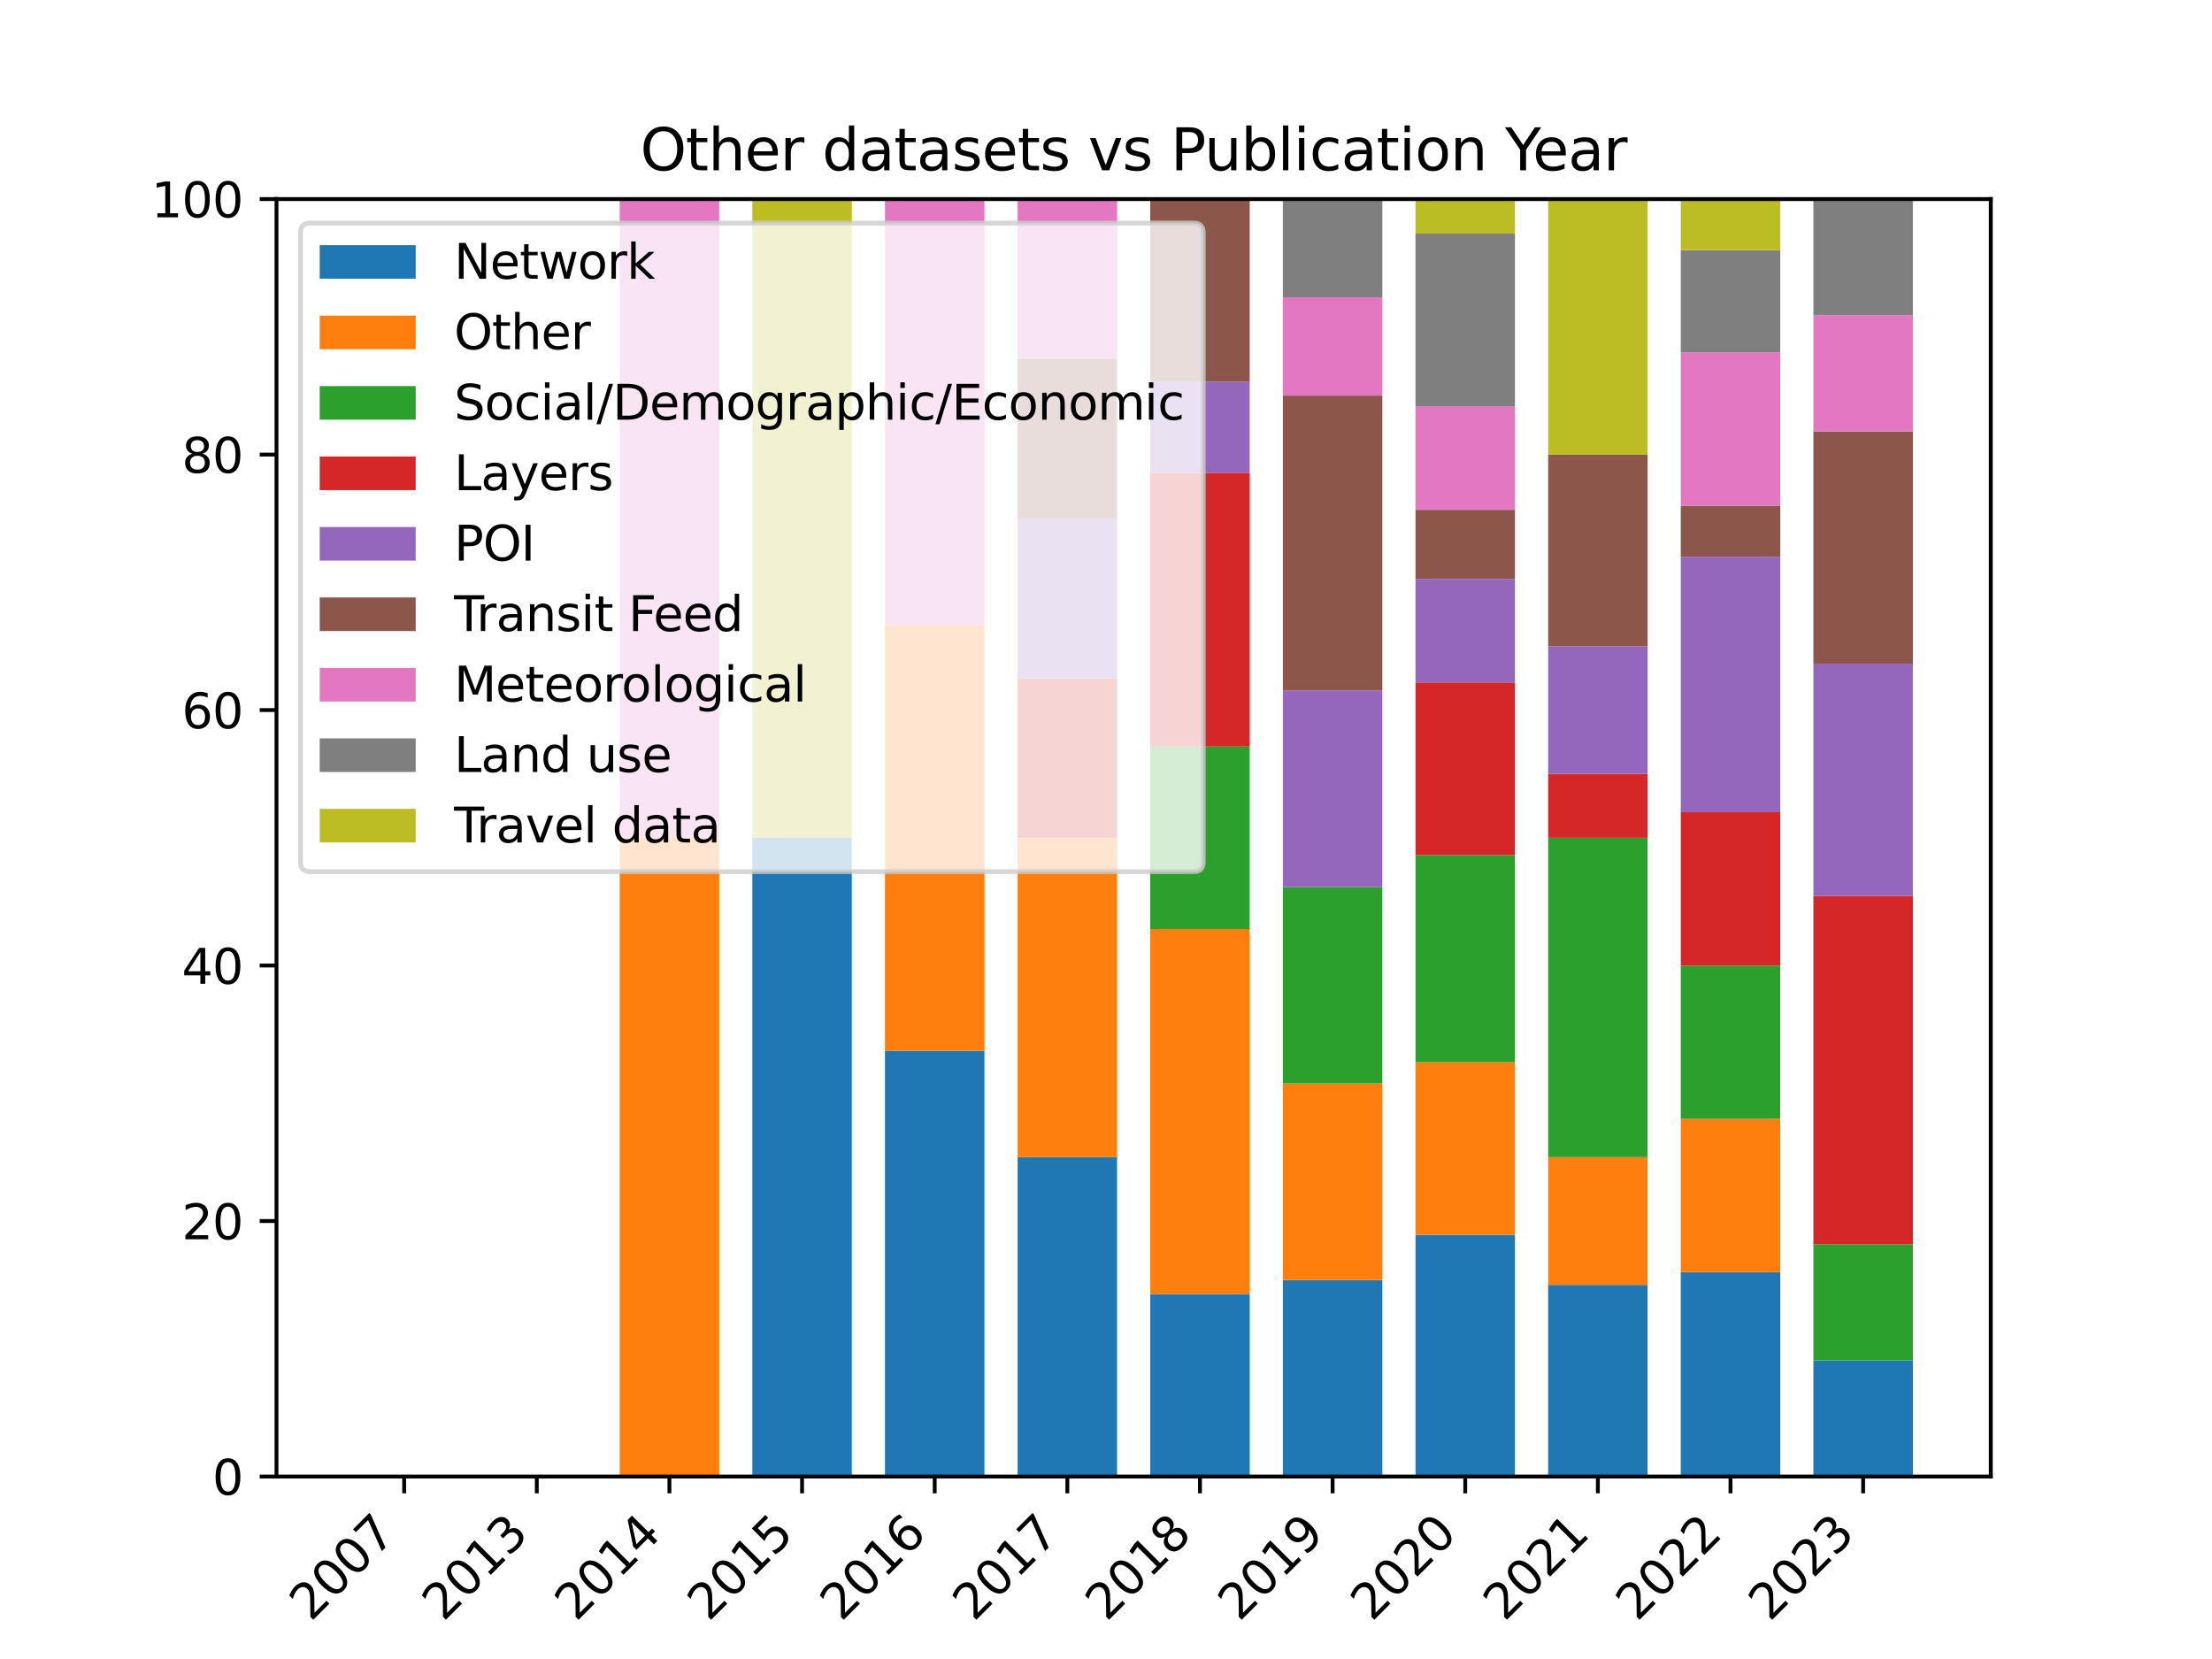 <?xml version="1.0" encoding="utf-8" standalone="no"?>
<!DOCTYPE svg PUBLIC "-//W3C//DTD SVG 1.1//EN"
  "http://www.w3.org/Graphics/SVG/1.1/DTD/svg11.dtd">
<svg xmlns:xlink="http://www.w3.org/1999/xlink" width="460.8pt" height="345.6pt" viewBox="0 0 460.8 345.6" xmlns="http://www.w3.org/2000/svg" version="1.1">
 <defs>
  <style type="text/css">*{stroke-linejoin: round; stroke-linecap: butt}</style>
 </defs>
 <g id="figure_1">
  <g id="patch_1">
   <path d="M 0 345.6 
L 460.8 345.6 
L 460.8 0 
L 0 0 
z
" style="fill: #ffffff"/>
  </g>
  <g id="axes_1">
   <g id="patch_2">
    <path d="M 57.6 307.584 
L 414.72 307.584 
L 414.72 41.472 
L 57.6 41.472 
z
" style="fill: #ffffff"/>
   </g>
   <g id="patch_3">
    <path d="M 73.833 307.584 
L 94.555 307.584 
L 94.555 307.584 
L 73.833 307.584 
z
" clip-path="url(#pdc60aee5e4)" style="fill: #1f77b4"/>
   </g>
   <g id="patch_4">
    <path d="M 101.463 307.584 
L 122.186 307.584 
L 122.186 307.584 
L 101.463 307.584 
z
" clip-path="url(#pdc60aee5e4)" style="fill: #1f77b4"/>
   </g>
   <g id="patch_5">
    <path d="M 129.093 307.584 
L 149.816 307.584 
L 149.816 307.584 
L 129.093 307.584 
z
" clip-path="url(#pdc60aee5e4)" style="fill: #1f77b4"/>
   </g>
   <g id="patch_6">
    <path d="M 156.723 307.584 
L 177.446 307.584 
L 177.446 174.528 
L 156.723 174.528 
z
" clip-path="url(#pdc60aee5e4)" style="fill: #1f77b4"/>
   </g>
   <g id="patch_7">
    <path d="M 184.353 307.584 
L 205.076 307.584 
L 205.076 218.88 
L 184.353 218.88 
z
" clip-path="url(#pdc60aee5e4)" style="fill: #1f77b4"/>
   </g>
   <g id="patch_8">
    <path d="M 211.984 307.584 
L 232.706 307.584 
L 232.706 241.056 
L 211.984 241.056 
z
" clip-path="url(#pdc60aee5e4)" style="fill: #1f77b4"/>
   </g>
   <g id="patch_9">
    <path d="M 239.614 307.584 
L 260.336 307.584 
L 260.336 269.568 
L 239.614 269.568 
z
" clip-path="url(#pdc60aee5e4)" style="fill: #1f77b4"/>
   </g>
   <g id="patch_10">
    <path d="M 267.244 307.584 
L 287.967 307.584 
L 287.967 266.644 
L 267.244 266.644 
z
" clip-path="url(#pdc60aee5e4)" style="fill: #1f77b4"/>
   </g>
   <g id="patch_11">
    <path d="M 294.874 307.584 
L 315.597 307.584 
L 315.597 257.238 
L 294.874 257.238 
z
" clip-path="url(#pdc60aee5e4)" style="fill: #1f77b4"/>
   </g>
   <g id="patch_12">
    <path d="M 322.504 307.584 
L 343.227 307.584 
L 343.227 267.667 
L 322.504 267.667 
z
" clip-path="url(#pdc60aee5e4)" style="fill: #1f77b4"/>
   </g>
   <g id="patch_13">
    <path d="M 350.134 307.584 
L 370.857 307.584 
L 370.857 265.006 
L 350.134 265.006 
z
" clip-path="url(#pdc60aee5e4)" style="fill: #1f77b4"/>
   </g>
   <g id="patch_14">
    <path d="M 377.765 307.584 
L 398.487 307.584 
L 398.487 283.392 
L 377.765 283.392 
z
" clip-path="url(#pdc60aee5e4)" style="fill: #1f77b4"/>
   </g>
   <g id="patch_15">
    <path d="M 73.833 307.584 
L 94.555 307.584 
L 94.555 307.584 
L 73.833 307.584 
z
" clip-path="url(#pdc60aee5e4)" style="fill: #ff7f0e"/>
   </g>
   <g id="patch_16">
    <path d="M 101.463 307.584 
L 122.186 307.584 
L 122.186 307.584 
L 101.463 307.584 
z
" clip-path="url(#pdc60aee5e4)" style="fill: #ff7f0e"/>
   </g>
   <g id="patch_17">
    <path d="M 129.093 307.584 
L 149.816 307.584 
L 149.816 174.528 
L 129.093 174.528 
z
" clip-path="url(#pdc60aee5e4)" style="fill: #ff7f0e"/>
   </g>
   <g id="patch_18">
    <path d="M 156.723 174.528 
L 177.446 174.528 
L 177.446 174.528 
L 156.723 174.528 
z
" clip-path="url(#pdc60aee5e4)" style="fill: #ff7f0e"/>
   </g>
   <g id="patch_19">
    <path d="M 184.353 218.88 
L 205.076 218.88 
L 205.076 130.176 
L 184.353 130.176 
z
" clip-path="url(#pdc60aee5e4)" style="fill: #ff7f0e"/>
   </g>
   <g id="patch_20">
    <path d="M 211.984 241.056 
L 232.706 241.056 
L 232.706 174.528 
L 211.984 174.528 
z
" clip-path="url(#pdc60aee5e4)" style="fill: #ff7f0e"/>
   </g>
   <g id="patch_21">
    <path d="M 239.614 269.568 
L 260.336 269.568 
L 260.336 193.536 
L 239.614 193.536 
z
" clip-path="url(#pdc60aee5e4)" style="fill: #ff7f0e"/>
   </g>
   <g id="patch_22">
    <path d="M 267.244 266.644 
L 287.967 266.644 
L 287.967 225.703 
L 267.244 225.703 
z
" clip-path="url(#pdc60aee5e4)" style="fill: #ff7f0e"/>
   </g>
   <g id="patch_23">
    <path d="M 294.874 257.238 
L 315.597 257.238 
L 315.597 221.277 
L 294.874 221.277 
z
" clip-path="url(#pdc60aee5e4)" style="fill: #ff7f0e"/>
   </g>
   <g id="patch_24">
    <path d="M 322.504 267.667 
L 343.227 267.667 
L 343.227 241.056 
L 322.504 241.056 
z
" clip-path="url(#pdc60aee5e4)" style="fill: #ff7f0e"/>
   </g>
   <g id="patch_25">
    <path d="M 350.134 265.006 
L 370.857 265.006 
L 370.857 233.073 
L 350.134 233.073 
z
" clip-path="url(#pdc60aee5e4)" style="fill: #ff7f0e"/>
   </g>
   <g id="patch_26">
    <path d="M 377.765 283.392 
L 398.487 283.392 
L 398.487 283.392 
L 377.765 283.392 
z
" clip-path="url(#pdc60aee5e4)" style="fill: #ff7f0e"/>
   </g>
   <g id="patch_27">
    <path d="M 73.833 307.584 
L 94.555 307.584 
L 94.555 307.584 
L 73.833 307.584 
z
" clip-path="url(#pdc60aee5e4)" style="fill: #2ca02c"/>
   </g>
   <g id="patch_28">
    <path d="M 101.463 307.584 
L 122.186 307.584 
L 122.186 307.584 
L 101.463 307.584 
z
" clip-path="url(#pdc60aee5e4)" style="fill: #2ca02c"/>
   </g>
   <g id="patch_29">
    <path d="M 129.093 174.528 
L 149.816 174.528 
L 149.816 174.528 
L 129.093 174.528 
z
" clip-path="url(#pdc60aee5e4)" style="fill: #2ca02c"/>
   </g>
   <g id="patch_30">
    <path d="M 156.723 174.528 
L 177.446 174.528 
L 177.446 174.528 
L 156.723 174.528 
z
" clip-path="url(#pdc60aee5e4)" style="fill: #2ca02c"/>
   </g>
   <g id="patch_31">
    <path d="M 184.353 130.176 
L 205.076 130.176 
L 205.076 130.176 
L 184.353 130.176 
z
" clip-path="url(#pdc60aee5e4)" style="fill: #2ca02c"/>
   </g>
   <g id="patch_32">
    <path d="M 211.984 174.528 
L 232.706 174.528 
L 232.706 174.528 
L 211.984 174.528 
z
" clip-path="url(#pdc60aee5e4)" style="fill: #2ca02c"/>
   </g>
   <g id="patch_33">
    <path d="M 239.614 193.536 
L 260.336 193.536 
L 260.336 155.52 
L 239.614 155.52 
z
" clip-path="url(#pdc60aee5e4)" style="fill: #2ca02c"/>
   </g>
   <g id="patch_34">
    <path d="M 267.244 225.703 
L 287.967 225.703 
L 287.967 184.763 
L 267.244 184.763 
z
" clip-path="url(#pdc60aee5e4)" style="fill: #2ca02c"/>
   </g>
   <g id="patch_35">
    <path d="M 294.874 221.277 
L 315.597 221.277 
L 315.597 178.124 
L 294.874 178.124 
z
" clip-path="url(#pdc60aee5e4)" style="fill: #2ca02c"/>
   </g>
   <g id="patch_36">
    <path d="M 322.504 241.056 
L 343.227 241.056 
L 343.227 174.528 
L 322.504 174.528 
z
" clip-path="url(#pdc60aee5e4)" style="fill: #2ca02c"/>
   </g>
   <g id="patch_37">
    <path d="M 350.134 233.073 
L 370.857 233.073 
L 370.857 201.139 
L 350.134 201.139 
z
" clip-path="url(#pdc60aee5e4)" style="fill: #2ca02c"/>
   </g>
   <g id="patch_38">
    <path d="M 377.765 283.392 
L 398.487 283.392 
L 398.487 259.2 
L 377.765 259.2 
z
" clip-path="url(#pdc60aee5e4)" style="fill: #2ca02c"/>
   </g>
   <g id="patch_39">
    <path d="M 73.833 307.584 
L 94.555 307.584 
L 94.555 307.584 
L 73.833 307.584 
z
" clip-path="url(#pdc60aee5e4)" style="fill: #d62728"/>
   </g>
   <g id="patch_40">
    <path d="M 101.463 307.584 
L 122.186 307.584 
L 122.186 307.584 
L 101.463 307.584 
z
" clip-path="url(#pdc60aee5e4)" style="fill: #d62728"/>
   </g>
   <g id="patch_41">
    <path d="M 129.093 174.528 
L 149.816 174.528 
L 149.816 174.528 
L 129.093 174.528 
z
" clip-path="url(#pdc60aee5e4)" style="fill: #d62728"/>
   </g>
   <g id="patch_42">
    <path d="M 156.723 174.528 
L 177.446 174.528 
L 177.446 174.528 
L 156.723 174.528 
z
" clip-path="url(#pdc60aee5e4)" style="fill: #d62728"/>
   </g>
   <g id="patch_43">
    <path d="M 184.353 130.176 
L 205.076 130.176 
L 205.076 130.176 
L 184.353 130.176 
z
" clip-path="url(#pdc60aee5e4)" style="fill: #d62728"/>
   </g>
   <g id="patch_44">
    <path d="M 211.984 174.528 
L 232.706 174.528 
L 232.706 141.264 
L 211.984 141.264 
z
" clip-path="url(#pdc60aee5e4)" style="fill: #d62728"/>
   </g>
   <g id="patch_45">
    <path d="M 239.614 155.52 
L 260.336 155.52 
L 260.336 98.496 
L 239.614 98.496 
z
" clip-path="url(#pdc60aee5e4)" style="fill: #d62728"/>
   </g>
   <g id="patch_46">
    <path d="M 267.244 184.763 
L 287.967 184.763 
L 287.967 184.763 
L 267.244 184.763 
z
" clip-path="url(#pdc60aee5e4)" style="fill: #d62728"/>
   </g>
   <g id="patch_47">
    <path d="M 294.874 178.124 
L 315.597 178.124 
L 315.597 142.163 
L 294.874 142.163 
z
" clip-path="url(#pdc60aee5e4)" style="fill: #d62728"/>
   </g>
   <g id="patch_48">
    <path d="M 322.504 174.528 
L 343.227 174.528 
L 343.227 161.222 
L 322.504 161.222 
z
" clip-path="url(#pdc60aee5e4)" style="fill: #d62728"/>
   </g>
   <g id="patch_49">
    <path d="M 350.134 201.139 
L 370.857 201.139 
L 370.857 169.206 
L 350.134 169.206 
z
" clip-path="url(#pdc60aee5e4)" style="fill: #d62728"/>
   </g>
   <g id="patch_50">
    <path d="M 377.765 259.2 
L 398.487 259.2 
L 398.487 186.624 
L 377.765 186.624 
z
" clip-path="url(#pdc60aee5e4)" style="fill: #d62728"/>
   </g>
   <g id="patch_51">
    <path d="M 73.833 307.584 
L 94.555 307.584 
L 94.555 307.584 
L 73.833 307.584 
z
" clip-path="url(#pdc60aee5e4)" style="fill: #9467bd"/>
   </g>
   <g id="patch_52">
    <path d="M 101.463 307.584 
L 122.186 307.584 
L 122.186 307.584 
L 101.463 307.584 
z
" clip-path="url(#pdc60aee5e4)" style="fill: #9467bd"/>
   </g>
   <g id="patch_53">
    <path d="M 129.093 174.528 
L 149.816 174.528 
L 149.816 174.528 
L 129.093 174.528 
z
" clip-path="url(#pdc60aee5e4)" style="fill: #9467bd"/>
   </g>
   <g id="patch_54">
    <path d="M 156.723 174.528 
L 177.446 174.528 
L 177.446 174.528 
L 156.723 174.528 
z
" clip-path="url(#pdc60aee5e4)" style="fill: #9467bd"/>
   </g>
   <g id="patch_55">
    <path d="M 184.353 130.176 
L 205.076 130.176 
L 205.076 130.176 
L 184.353 130.176 
z
" clip-path="url(#pdc60aee5e4)" style="fill: #9467bd"/>
   </g>
   <g id="patch_56">
    <path d="M 211.984 141.264 
L 232.706 141.264 
L 232.706 108 
L 211.984 108 
z
" clip-path="url(#pdc60aee5e4)" style="fill: #9467bd"/>
   </g>
   <g id="patch_57">
    <path d="M 239.614 98.496 
L 260.336 98.496 
L 260.336 79.488 
L 239.614 79.488 
z
" clip-path="url(#pdc60aee5e4)" style="fill: #9467bd"/>
   </g>
   <g id="patch_58">
    <path d="M 267.244 184.763 
L 287.967 184.763 
L 287.967 143.823 
L 267.244 143.823 
z
" clip-path="url(#pdc60aee5e4)" style="fill: #9467bd"/>
   </g>
   <g id="patch_59">
    <path d="M 294.874 142.163 
L 315.597 142.163 
L 315.597 120.586 
L 294.874 120.586 
z
" clip-path="url(#pdc60aee5e4)" style="fill: #9467bd"/>
   </g>
   <g id="patch_60">
    <path d="M 322.504 161.222 
L 343.227 161.222 
L 343.227 134.611 
L 322.504 134.611 
z
" clip-path="url(#pdc60aee5e4)" style="fill: #9467bd"/>
   </g>
   <g id="patch_61">
    <path d="M 350.134 169.206 
L 370.857 169.206 
L 370.857 115.983 
L 350.134 115.983 
z
" clip-path="url(#pdc60aee5e4)" style="fill: #9467bd"/>
   </g>
   <g id="patch_62">
    <path d="M 377.765 186.624 
L 398.487 186.624 
L 398.487 138.24 
L 377.765 138.24 
z
" clip-path="url(#pdc60aee5e4)" style="fill: #9467bd"/>
   </g>
   <g id="patch_63">
    <path d="M 73.833 307.584 
L 94.555 307.584 
L 94.555 307.584 
L 73.833 307.584 
z
" clip-path="url(#pdc60aee5e4)" style="fill: #8c564b"/>
   </g>
   <g id="patch_64">
    <path d="M 101.463 307.584 
L 122.186 307.584 
L 122.186 307.584 
L 101.463 307.584 
z
" clip-path="url(#pdc60aee5e4)" style="fill: #8c564b"/>
   </g>
   <g id="patch_65">
    <path d="M 129.093 174.528 
L 149.816 174.528 
L 149.816 174.528 
L 129.093 174.528 
z
" clip-path="url(#pdc60aee5e4)" style="fill: #8c564b"/>
   </g>
   <g id="patch_66">
    <path d="M 156.723 174.528 
L 177.446 174.528 
L 177.446 174.528 
L 156.723 174.528 
z
" clip-path="url(#pdc60aee5e4)" style="fill: #8c564b"/>
   </g>
   <g id="patch_67">
    <path d="M 184.353 130.176 
L 205.076 130.176 
L 205.076 130.176 
L 184.353 130.176 
z
" clip-path="url(#pdc60aee5e4)" style="fill: #8c564b"/>
   </g>
   <g id="patch_68">
    <path d="M 211.984 108 
L 232.706 108 
L 232.706 74.736 
L 211.984 74.736 
z
" clip-path="url(#pdc60aee5e4)" style="fill: #8c564b"/>
   </g>
   <g id="patch_69">
    <path d="M 239.614 79.488 
L 260.336 79.488 
L 260.336 41.472 
L 239.614 41.472 
z
" clip-path="url(#pdc60aee5e4)" style="fill: #8c564b"/>
   </g>
   <g id="patch_70">
    <path d="M 267.244 143.823 
L 287.967 143.823 
L 287.967 82.412 
L 267.244 82.412 
z
" clip-path="url(#pdc60aee5e4)" style="fill: #8c564b"/>
   </g>
   <g id="patch_71">
    <path d="M 294.874 120.586 
L 315.597 120.586 
L 315.597 106.202 
L 294.874 106.202 
z
" clip-path="url(#pdc60aee5e4)" style="fill: #8c564b"/>
   </g>
   <g id="patch_72">
    <path d="M 322.504 134.611 
L 343.227 134.611 
L 343.227 94.694 
L 322.504 94.694 
z
" clip-path="url(#pdc60aee5e4)" style="fill: #8c564b"/>
   </g>
   <g id="patch_73">
    <path d="M 350.134 115.983 
L 370.857 115.983 
L 370.857 105.339 
L 350.134 105.339 
z
" clip-path="url(#pdc60aee5e4)" style="fill: #8c564b"/>
   </g>
   <g id="patch_74">
    <path d="M 377.765 138.24 
L 398.487 138.24 
L 398.487 89.856 
L 377.765 89.856 
z
" clip-path="url(#pdc60aee5e4)" style="fill: #8c564b"/>
   </g>
   <g id="patch_75">
    <path d="M 73.833 307.584 
L 94.555 307.584 
L 94.555 307.584 
L 73.833 307.584 
z
" clip-path="url(#pdc60aee5e4)" style="fill: #e377c2"/>
   </g>
   <g id="patch_76">
    <path d="M 101.463 307.584 
L 122.186 307.584 
L 122.186 307.584 
L 101.463 307.584 
z
" clip-path="url(#pdc60aee5e4)" style="fill: #e377c2"/>
   </g>
   <g id="patch_77">
    <path d="M 129.093 174.528 
L 149.816 174.528 
L 149.816 41.472 
L 129.093 41.472 
z
" clip-path="url(#pdc60aee5e4)" style="fill: #e377c2"/>
   </g>
   <g id="patch_78">
    <path d="M 156.723 174.528 
L 177.446 174.528 
L 177.446 174.528 
L 156.723 174.528 
z
" clip-path="url(#pdc60aee5e4)" style="fill: #e377c2"/>
   </g>
   <g id="patch_79">
    <path d="M 184.353 130.176 
L 205.076 130.176 
L 205.076 41.472 
L 184.353 41.472 
z
" clip-path="url(#pdc60aee5e4)" style="fill: #e377c2"/>
   </g>
   <g id="patch_80">
    <path d="M 211.984 74.736 
L 232.706 74.736 
L 232.706 41.472 
L 211.984 41.472 
z
" clip-path="url(#pdc60aee5e4)" style="fill: #e377c2"/>
   </g>
   <g id="patch_81">
    <path d="M 239.614 41.472 
L 260.336 41.472 
L 260.336 41.472 
L 239.614 41.472 
z
" clip-path="url(#pdc60aee5e4)" style="fill: #e377c2"/>
   </g>
   <g id="patch_82">
    <path d="M 267.244 82.412 
L 287.967 82.412 
L 287.967 61.942 
L 267.244 61.942 
z
" clip-path="url(#pdc60aee5e4)" style="fill: #e377c2"/>
   </g>
   <g id="patch_83">
    <path d="M 294.874 106.202 
L 315.597 106.202 
L 315.597 84.625 
L 294.874 84.625 
z
" clip-path="url(#pdc60aee5e4)" style="fill: #e377c2"/>
   </g>
   <g id="patch_84">
    <path d="M 322.504 94.694 
L 343.227 94.694 
L 343.227 94.694 
L 322.504 94.694 
z
" clip-path="url(#pdc60aee5e4)" style="fill: #e377c2"/>
   </g>
   <g id="patch_85">
    <path d="M 350.134 105.339 
L 370.857 105.339 
L 370.857 73.405 
L 350.134 73.405 
z
" clip-path="url(#pdc60aee5e4)" style="fill: #e377c2"/>
   </g>
   <g id="patch_86">
    <path d="M 377.765 89.856 
L 398.487 89.856 
L 398.487 65.664 
L 377.765 65.664 
z
" clip-path="url(#pdc60aee5e4)" style="fill: #e377c2"/>
   </g>
   <g id="patch_87">
    <path d="M 73.833 307.584 
L 94.555 307.584 
L 94.555 307.584 
L 73.833 307.584 
z
" clip-path="url(#pdc60aee5e4)" style="fill: #7f7f7f"/>
   </g>
   <g id="patch_88">
    <path d="M 101.463 307.584 
L 122.186 307.584 
L 122.186 307.584 
L 101.463 307.584 
z
" clip-path="url(#pdc60aee5e4)" style="fill: #7f7f7f"/>
   </g>
   <g id="patch_89">
    <path d="M 129.093 41.472 
L 149.816 41.472 
L 149.816 41.472 
L 129.093 41.472 
z
" clip-path="url(#pdc60aee5e4)" style="fill: #7f7f7f"/>
   </g>
   <g id="patch_90">
    <path d="M 156.723 174.528 
L 177.446 174.528 
L 177.446 174.528 
L 156.723 174.528 
z
" clip-path="url(#pdc60aee5e4)" style="fill: #7f7f7f"/>
   </g>
   <g id="patch_91">
    <path d="M 184.353 41.472 
L 205.076 41.472 
L 205.076 41.472 
L 184.353 41.472 
z
" clip-path="url(#pdc60aee5e4)" style="fill: #7f7f7f"/>
   </g>
   <g id="patch_92">
    <path d="M 211.984 41.472 
L 232.706 41.472 
L 232.706 41.472 
L 211.984 41.472 
z
" clip-path="url(#pdc60aee5e4)" style="fill: #7f7f7f"/>
   </g>
   <g id="patch_93">
    <path d="M 239.614 41.472 
L 260.336 41.472 
L 260.336 41.472 
L 239.614 41.472 
z
" clip-path="url(#pdc60aee5e4)" style="fill: #7f7f7f"/>
   </g>
   <g id="patch_94">
    <path d="M 267.244 61.942 
L 287.967 61.942 
L 287.967 41.472 
L 267.244 41.472 
z
" clip-path="url(#pdc60aee5e4)" style="fill: #7f7f7f"/>
   </g>
   <g id="patch_95">
    <path d="M 294.874 84.625 
L 315.597 84.625 
L 315.597 48.664 
L 294.874 48.664 
z
" clip-path="url(#pdc60aee5e4)" style="fill: #7f7f7f"/>
   </g>
   <g id="patch_96">
    <path d="M 322.504 94.694 
L 343.227 94.694 
L 343.227 94.694 
L 322.504 94.694 
z
" clip-path="url(#pdc60aee5e4)" style="fill: #7f7f7f"/>
   </g>
   <g id="patch_97">
    <path d="M 350.134 73.405 
L 370.857 73.405 
L 370.857 52.116 
L 350.134 52.116 
z
" clip-path="url(#pdc60aee5e4)" style="fill: #7f7f7f"/>
   </g>
   <g id="patch_98">
    <path d="M 377.765 65.664 
L 398.487 65.664 
L 398.487 41.472 
L 377.765 41.472 
z
" clip-path="url(#pdc60aee5e4)" style="fill: #7f7f7f"/>
   </g>
   <g id="patch_99">
    <path d="M 73.833 307.584 
L 94.555 307.584 
L 94.555 307.584 
L 73.833 307.584 
z
" clip-path="url(#pdc60aee5e4)" style="fill: #bcbd22"/>
   </g>
   <g id="patch_100">
    <path d="M 101.463 307.584 
L 122.186 307.584 
L 122.186 307.584 
L 101.463 307.584 
z
" clip-path="url(#pdc60aee5e4)" style="fill: #bcbd22"/>
   </g>
   <g id="patch_101">
    <path d="M 129.093 41.472 
L 149.816 41.472 
L 149.816 41.472 
L 129.093 41.472 
z
" clip-path="url(#pdc60aee5e4)" style="fill: #bcbd22"/>
   </g>
   <g id="patch_102">
    <path d="M 156.723 174.528 
L 177.446 174.528 
L 177.446 41.472 
L 156.723 41.472 
z
" clip-path="url(#pdc60aee5e4)" style="fill: #bcbd22"/>
   </g>
   <g id="patch_103">
    <path d="M 184.353 41.472 
L 205.076 41.472 
L 205.076 41.472 
L 184.353 41.472 
z
" clip-path="url(#pdc60aee5e4)" style="fill: #bcbd22"/>
   </g>
   <g id="patch_104">
    <path d="M 211.984 41.472 
L 232.706 41.472 
L 232.706 41.472 
L 211.984 41.472 
z
" clip-path="url(#pdc60aee5e4)" style="fill: #bcbd22"/>
   </g>
   <g id="patch_105">
    <path d="M 239.614 41.472 
L 260.336 41.472 
L 260.336 41.472 
L 239.614 41.472 
z
" clip-path="url(#pdc60aee5e4)" style="fill: #bcbd22"/>
   </g>
   <g id="patch_106">
    <path d="M 267.244 41.472 
L 287.967 41.472 
L 287.967 41.472 
L 267.244 41.472 
z
" clip-path="url(#pdc60aee5e4)" style="fill: #bcbd22"/>
   </g>
   <g id="patch_107">
    <path d="M 294.874 48.664 
L 315.597 48.664 
L 315.597 41.472 
L 294.874 41.472 
z
" clip-path="url(#pdc60aee5e4)" style="fill: #bcbd22"/>
   </g>
   <g id="patch_108">
    <path d="M 322.504 94.694 
L 343.227 94.694 
L 343.227 41.472 
L 322.504 41.472 
z
" clip-path="url(#pdc60aee5e4)" style="fill: #bcbd22"/>
   </g>
   <g id="patch_109">
    <path d="M 350.134 52.116 
L 370.857 52.116 
L 370.857 41.472 
L 350.134 41.472 
z
" clip-path="url(#pdc60aee5e4)" style="fill: #bcbd22"/>
   </g>
   <g id="patch_110">
    <path d="M 377.765 41.472 
L 398.487 41.472 
L 398.487 41.472 
L 377.765 41.472 
z
" clip-path="url(#pdc60aee5e4)" style="fill: #bcbd22"/>
   </g>
   <g id="matplotlib.axis_1">
    <g id="xtick_1">
     <g id="line2d_1">
      <defs>
       <path id="m074f3781c9" d="M 0 0 
L 0 3.5 
" style="stroke: #000000; stroke-width: 0.8"/>
      </defs>
      <g>
       <use xlink:href="#m074f3781c9" x="84.194" y="307.584" style="stroke: #000000; stroke-width: 0.8"/>
      </g>
     </g>
     <g id="text_1">
      <!-- 2007 -->
      <g transform="translate(64.728 337.953) rotate(-45) scale(0.1 -0.1)">
       <defs>
        <path id="DejaVuSans-32" d="M 1228 531 
L 3431 531 
L 3431 0 
L 469 0 
L 469 531 
Q 828 903 1448 1529 
Q 2069 2156 2228 2338 
Q 2531 2678 2651 2914 
Q 2772 3150 2772 3378 
Q 2772 3750 2511 3984 
Q 2250 4219 1831 4219 
Q 1534 4219 1204 4116 
Q 875 4013 500 3803 
L 500 4441 
Q 881 4594 1212 4672 
Q 1544 4750 1819 4750 
Q 2544 4750 2975 4387 
Q 3406 4025 3406 3419 
Q 3406 3131 3298 2873 
Q 3191 2616 2906 2266 
Q 2828 2175 2409 1742 
Q 1991 1309 1228 531 
z
" transform="scale(0.016)"/>
        <path id="DejaVuSans-30" d="M 2034 4250 
Q 1547 4250 1301 3770 
Q 1056 3291 1056 2328 
Q 1056 1369 1301 889 
Q 1547 409 2034 409 
Q 2525 409 2770 889 
Q 3016 1369 3016 2328 
Q 3016 3291 2770 3770 
Q 2525 4250 2034 4250 
z
M 2034 4750 
Q 2819 4750 3233 4129 
Q 3647 3509 3647 2328 
Q 3647 1150 3233 529 
Q 2819 -91 2034 -91 
Q 1250 -91 836 529 
Q 422 1150 422 2328 
Q 422 3509 836 4129 
Q 1250 4750 2034 4750 
z
" transform="scale(0.016)"/>
        <path id="DejaVuSans-37" d="M 525 4666 
L 3525 4666 
L 3525 4397 
L 1831 0 
L 1172 0 
L 2766 4134 
L 525 4134 
L 525 4666 
z
" transform="scale(0.016)"/>
       </defs>
       <use xlink:href="#DejaVuSans-32"/>
       <use xlink:href="#DejaVuSans-30" x="63.623"/>
       <use xlink:href="#DejaVuSans-30" x="127.246"/>
       <use xlink:href="#DejaVuSans-37" x="190.869"/>
      </g>
     </g>
    </g>
    <g id="xtick_2">
     <g id="line2d_2">
      <g>
       <use xlink:href="#m074f3781c9" x="111.824" y="307.584" style="stroke: #000000; stroke-width: 0.8"/>
      </g>
     </g>
     <g id="text_2">
      <!-- 2013 -->
      <g transform="translate(92.358 337.953) rotate(-45) scale(0.1 -0.1)">
       <defs>
        <path id="DejaVuSans-31" d="M 794 531 
L 1825 531 
L 1825 4091 
L 703 3866 
L 703 4441 
L 1819 4666 
L 2450 4666 
L 2450 531 
L 3481 531 
L 3481 0 
L 794 0 
L 794 531 
z
" transform="scale(0.016)"/>
        <path id="DejaVuSans-33" d="M 2597 2516 
Q 3050 2419 3304 2112 
Q 3559 1806 3559 1356 
Q 3559 666 3084 287 
Q 2609 -91 1734 -91 
Q 1441 -91 1130 -33 
Q 819 25 488 141 
L 488 750 
Q 750 597 1062 519 
Q 1375 441 1716 441 
Q 2309 441 2620 675 
Q 2931 909 2931 1356 
Q 2931 1769 2642 2001 
Q 2353 2234 1838 2234 
L 1294 2234 
L 1294 2753 
L 1863 2753 
Q 2328 2753 2575 2939 
Q 2822 3125 2822 3475 
Q 2822 3834 2567 4026 
Q 2313 4219 1838 4219 
Q 1578 4219 1281 4162 
Q 984 4106 628 3988 
L 628 4550 
Q 988 4650 1302 4700 
Q 1616 4750 1894 4750 
Q 2613 4750 3031 4423 
Q 3450 4097 3450 3541 
Q 3450 3153 3228 2886 
Q 3006 2619 2597 2516 
z
" transform="scale(0.016)"/>
       </defs>
       <use xlink:href="#DejaVuSans-32"/>
       <use xlink:href="#DejaVuSans-30" x="63.623"/>
       <use xlink:href="#DejaVuSans-31" x="127.246"/>
       <use xlink:href="#DejaVuSans-33" x="190.869"/>
      </g>
     </g>
    </g>
    <g id="xtick_3">
     <g id="line2d_3">
      <g>
       <use xlink:href="#m074f3781c9" x="139.454" y="307.584" style="stroke: #000000; stroke-width: 0.8"/>
      </g>
     </g>
     <g id="text_3">
      <!-- 2014 -->
      <g transform="translate(119.988 337.953) rotate(-45) scale(0.1 -0.1)">
       <defs>
        <path id="DejaVuSans-34" d="M 2419 4116 
L 825 1625 
L 2419 1625 
L 2419 4116 
z
M 2253 4666 
L 3047 4666 
L 3047 1625 
L 3713 1625 
L 3713 1100 
L 3047 1100 
L 3047 0 
L 2419 0 
L 2419 1100 
L 313 1100 
L 313 1709 
L 2253 4666 
z
" transform="scale(0.016)"/>
       </defs>
       <use xlink:href="#DejaVuSans-32"/>
       <use xlink:href="#DejaVuSans-30" x="63.623"/>
       <use xlink:href="#DejaVuSans-31" x="127.246"/>
       <use xlink:href="#DejaVuSans-34" x="190.869"/>
      </g>
     </g>
    </g>
    <g id="xtick_4">
     <g id="line2d_4">
      <g>
       <use xlink:href="#m074f3781c9" x="167.085" y="307.584" style="stroke: #000000; stroke-width: 0.8"/>
      </g>
     </g>
     <g id="text_4">
      <!-- 2015 -->
      <g transform="translate(147.618 337.953) rotate(-45) scale(0.1 -0.1)">
       <defs>
        <path id="DejaVuSans-35" d="M 691 4666 
L 3169 4666 
L 3169 4134 
L 1269 4134 
L 1269 2991 
Q 1406 3038 1543 3061 
Q 1681 3084 1819 3084 
Q 2600 3084 3056 2656 
Q 3513 2228 3513 1497 
Q 3513 744 3044 326 
Q 2575 -91 1722 -91 
Q 1428 -91 1123 -41 
Q 819 9 494 109 
L 494 744 
Q 775 591 1075 516 
Q 1375 441 1709 441 
Q 2250 441 2565 725 
Q 2881 1009 2881 1497 
Q 2881 1984 2565 2268 
Q 2250 2553 1709 2553 
Q 1456 2553 1204 2497 
Q 953 2441 691 2322 
L 691 4666 
z
" transform="scale(0.016)"/>
       </defs>
       <use xlink:href="#DejaVuSans-32"/>
       <use xlink:href="#DejaVuSans-30" x="63.623"/>
       <use xlink:href="#DejaVuSans-31" x="127.246"/>
       <use xlink:href="#DejaVuSans-35" x="190.869"/>
      </g>
     </g>
    </g>
    <g id="xtick_5">
     <g id="line2d_5">
      <g>
       <use xlink:href="#m074f3781c9" x="194.715" y="307.584" style="stroke: #000000; stroke-width: 0.8"/>
      </g>
     </g>
     <g id="text_5">
      <!-- 2016 -->
      <g transform="translate(175.248 337.953) rotate(-45) scale(0.1 -0.1)">
       <defs>
        <path id="DejaVuSans-36" d="M 2113 2584 
Q 1688 2584 1439 2293 
Q 1191 2003 1191 1497 
Q 1191 994 1439 701 
Q 1688 409 2113 409 
Q 2538 409 2786 701 
Q 3034 994 3034 1497 
Q 3034 2003 2786 2293 
Q 2538 2584 2113 2584 
z
M 3366 4563 
L 3366 3988 
Q 3128 4100 2886 4159 
Q 2644 4219 2406 4219 
Q 1781 4219 1451 3797 
Q 1122 3375 1075 2522 
Q 1259 2794 1537 2939 
Q 1816 3084 2150 3084 
Q 2853 3084 3261 2657 
Q 3669 2231 3669 1497 
Q 3669 778 3244 343 
Q 2819 -91 2113 -91 
Q 1303 -91 875 529 
Q 447 1150 447 2328 
Q 447 3434 972 4092 
Q 1497 4750 2381 4750 
Q 2619 4750 2861 4703 
Q 3103 4656 3366 4563 
z
" transform="scale(0.016)"/>
       </defs>
       <use xlink:href="#DejaVuSans-32"/>
       <use xlink:href="#DejaVuSans-30" x="63.623"/>
       <use xlink:href="#DejaVuSans-31" x="127.246"/>
       <use xlink:href="#DejaVuSans-36" x="190.869"/>
      </g>
     </g>
    </g>
    <g id="xtick_6">
     <g id="line2d_6">
      <g>
       <use xlink:href="#m074f3781c9" x="222.345" y="307.584" style="stroke: #000000; stroke-width: 0.8"/>
      </g>
     </g>
     <g id="text_6">
      <!-- 2017 -->
      <g transform="translate(202.878 337.953) rotate(-45) scale(0.1 -0.1)">
       <use xlink:href="#DejaVuSans-32"/>
       <use xlink:href="#DejaVuSans-30" x="63.623"/>
       <use xlink:href="#DejaVuSans-31" x="127.246"/>
       <use xlink:href="#DejaVuSans-37" x="190.869"/>
      </g>
     </g>
    </g>
    <g id="xtick_7">
     <g id="line2d_7">
      <g>
       <use xlink:href="#m074f3781c9" x="249.975" y="307.584" style="stroke: #000000; stroke-width: 0.8"/>
      </g>
     </g>
     <g id="text_7">
      <!-- 2018 -->
      <g transform="translate(230.509 337.953) rotate(-45) scale(0.1 -0.1)">
       <defs>
        <path id="DejaVuSans-38" d="M 2034 2216 
Q 1584 2216 1326 1975 
Q 1069 1734 1069 1313 
Q 1069 891 1326 650 
Q 1584 409 2034 409 
Q 2484 409 2743 651 
Q 3003 894 3003 1313 
Q 3003 1734 2745 1975 
Q 2488 2216 2034 2216 
z
M 1403 2484 
Q 997 2584 770 2862 
Q 544 3141 544 3541 
Q 544 4100 942 4425 
Q 1341 4750 2034 4750 
Q 2731 4750 3128 4425 
Q 3525 4100 3525 3541 
Q 3525 3141 3298 2862 
Q 3072 2584 2669 2484 
Q 3125 2378 3379 2068 
Q 3634 1759 3634 1313 
Q 3634 634 3220 271 
Q 2806 -91 2034 -91 
Q 1263 -91 848 271 
Q 434 634 434 1313 
Q 434 1759 690 2068 
Q 947 2378 1403 2484 
z
M 1172 3481 
Q 1172 3119 1398 2916 
Q 1625 2713 2034 2713 
Q 2441 2713 2670 2916 
Q 2900 3119 2900 3481 
Q 2900 3844 2670 4047 
Q 2441 4250 2034 4250 
Q 1625 4250 1398 4047 
Q 1172 3844 1172 3481 
z
" transform="scale(0.016)"/>
       </defs>
       <use xlink:href="#DejaVuSans-32"/>
       <use xlink:href="#DejaVuSans-30" x="63.623"/>
       <use xlink:href="#DejaVuSans-31" x="127.246"/>
       <use xlink:href="#DejaVuSans-38" x="190.869"/>
      </g>
     </g>
    </g>
    <g id="xtick_8">
     <g id="line2d_8">
      <g>
       <use xlink:href="#m074f3781c9" x="277.605" y="307.584" style="stroke: #000000; stroke-width: 0.8"/>
      </g>
     </g>
     <g id="text_8">
      <!-- 2019 -->
      <g transform="translate(258.139 337.953) rotate(-45) scale(0.1 -0.1)">
       <defs>
        <path id="DejaVuSans-39" d="M 703 97 
L 703 672 
Q 941 559 1184 500 
Q 1428 441 1663 441 
Q 2288 441 2617 861 
Q 2947 1281 2994 2138 
Q 2813 1869 2534 1725 
Q 2256 1581 1919 1581 
Q 1219 1581 811 2004 
Q 403 2428 403 3163 
Q 403 3881 828 4315 
Q 1253 4750 1959 4750 
Q 2769 4750 3195 4129 
Q 3622 3509 3622 2328 
Q 3622 1225 3098 567 
Q 2575 -91 1691 -91 
Q 1453 -91 1209 -44 
Q 966 3 703 97 
z
M 1959 2075 
Q 2384 2075 2632 2365 
Q 2881 2656 2881 3163 
Q 2881 3666 2632 3958 
Q 2384 4250 1959 4250 
Q 1534 4250 1286 3958 
Q 1038 3666 1038 3163 
Q 1038 2656 1286 2365 
Q 1534 2075 1959 2075 
z
" transform="scale(0.016)"/>
       </defs>
       <use xlink:href="#DejaVuSans-32"/>
       <use xlink:href="#DejaVuSans-30" x="63.623"/>
       <use xlink:href="#DejaVuSans-31" x="127.246"/>
       <use xlink:href="#DejaVuSans-39" x="190.869"/>
      </g>
     </g>
    </g>
    <g id="xtick_9">
     <g id="line2d_9">
      <g>
       <use xlink:href="#m074f3781c9" x="305.235" y="307.584" style="stroke: #000000; stroke-width: 0.8"/>
      </g>
     </g>
     <g id="text_9">
      <!-- 2020 -->
      <g transform="translate(285.769 337.953) rotate(-45) scale(0.1 -0.1)">
       <use xlink:href="#DejaVuSans-32"/>
       <use xlink:href="#DejaVuSans-30" x="63.623"/>
       <use xlink:href="#DejaVuSans-32" x="127.246"/>
       <use xlink:href="#DejaVuSans-30" x="190.869"/>
      </g>
     </g>
    </g>
    <g id="xtick_10">
     <g id="line2d_10">
      <g>
       <use xlink:href="#m074f3781c9" x="332.866" y="307.584" style="stroke: #000000; stroke-width: 0.8"/>
      </g>
     </g>
     <g id="text_10">
      <!-- 2021 -->
      <g transform="translate(313.399 337.953) rotate(-45) scale(0.1 -0.1)">
       <use xlink:href="#DejaVuSans-32"/>
       <use xlink:href="#DejaVuSans-30" x="63.623"/>
       <use xlink:href="#DejaVuSans-32" x="127.246"/>
       <use xlink:href="#DejaVuSans-31" x="190.869"/>
      </g>
     </g>
    </g>
    <g id="xtick_11">
     <g id="line2d_11">
      <g>
       <use xlink:href="#m074f3781c9" x="360.496" y="307.584" style="stroke: #000000; stroke-width: 0.8"/>
      </g>
     </g>
     <g id="text_11">
      <!-- 2022 -->
      <g transform="translate(341.029 337.953) rotate(-45) scale(0.1 -0.1)">
       <use xlink:href="#DejaVuSans-32"/>
       <use xlink:href="#DejaVuSans-30" x="63.623"/>
       <use xlink:href="#DejaVuSans-32" x="127.246"/>
       <use xlink:href="#DejaVuSans-32" x="190.869"/>
      </g>
     </g>
    </g>
    <g id="xtick_12">
     <g id="line2d_12">
      <g>
       <use xlink:href="#m074f3781c9" x="388.126" y="307.584" style="stroke: #000000; stroke-width: 0.8"/>
      </g>
     </g>
     <g id="text_12">
      <!-- 2023 -->
      <g transform="translate(368.66 337.953) rotate(-45) scale(0.1 -0.1)">
       <use xlink:href="#DejaVuSans-32"/>
       <use xlink:href="#DejaVuSans-30" x="63.623"/>
       <use xlink:href="#DejaVuSans-32" x="127.246"/>
       <use xlink:href="#DejaVuSans-33" x="190.869"/>
      </g>
     </g>
    </g>
   </g>
   <g id="matplotlib.axis_2">
    <g id="ytick_1">
     <g id="line2d_13">
      <defs>
       <path id="me6423a6931" d="M 0 0 
L -3.5 0 
" style="stroke: #000000; stroke-width: 0.8"/>
      </defs>
      <g>
       <use xlink:href="#me6423a6931" x="57.6" y="307.584" style="stroke: #000000; stroke-width: 0.8"/>
      </g>
     </g>
     <g id="text_13">
      <!-- 0 -->
      <g transform="translate(44.237 311.383) scale(0.1 -0.1)">
       <use xlink:href="#DejaVuSans-30"/>
      </g>
     </g>
    </g>
    <g id="ytick_2">
     <g id="line2d_14">
      <g>
       <use xlink:href="#me6423a6931" x="57.6" y="254.362" style="stroke: #000000; stroke-width: 0.8"/>
      </g>
     </g>
     <g id="text_14">
      <!-- 20 -->
      <g transform="translate(37.875 258.161) scale(0.1 -0.1)">
       <use xlink:href="#DejaVuSans-32"/>
       <use xlink:href="#DejaVuSans-30" x="63.623"/>
      </g>
     </g>
    </g>
    <g id="ytick_3">
     <g id="line2d_15">
      <g>
       <use xlink:href="#me6423a6931" x="57.6" y="201.139" style="stroke: #000000; stroke-width: 0.8"/>
      </g>
     </g>
     <g id="text_15">
      <!-- 40 -->
      <g transform="translate(37.875 204.938) scale(0.1 -0.1)">
       <use xlink:href="#DejaVuSans-34"/>
       <use xlink:href="#DejaVuSans-30" x="63.623"/>
      </g>
     </g>
    </g>
    <g id="ytick_4">
     <g id="line2d_16">
      <g>
       <use xlink:href="#me6423a6931" x="57.6" y="147.917" style="stroke: #000000; stroke-width: 0.8"/>
      </g>
     </g>
     <g id="text_16">
      <!-- 60 -->
      <g transform="translate(37.875 151.716) scale(0.1 -0.1)">
       <use xlink:href="#DejaVuSans-36"/>
       <use xlink:href="#DejaVuSans-30" x="63.623"/>
      </g>
     </g>
    </g>
    <g id="ytick_5">
     <g id="line2d_17">
      <g>
       <use xlink:href="#me6423a6931" x="57.6" y="94.694" style="stroke: #000000; stroke-width: 0.8"/>
      </g>
     </g>
     <g id="text_17">
      <!-- 80 -->
      <g transform="translate(37.875 98.494) scale(0.1 -0.1)">
       <use xlink:href="#DejaVuSans-38"/>
       <use xlink:href="#DejaVuSans-30" x="63.623"/>
      </g>
     </g>
    </g>
    <g id="ytick_6">
     <g id="line2d_18">
      <g>
       <use xlink:href="#me6423a6931" x="57.6" y="41.472" style="stroke: #000000; stroke-width: 0.8"/>
      </g>
     </g>
     <g id="text_18">
      <!-- 100 -->
      <g transform="translate(31.512 45.271) scale(0.1 -0.1)">
       <use xlink:href="#DejaVuSans-31"/>
       <use xlink:href="#DejaVuSans-30" x="63.623"/>
       <use xlink:href="#DejaVuSans-30" x="127.246"/>
      </g>
     </g>
    </g>
   </g>
   <g id="patch_111">
    <path d="M 57.6 307.584 
L 57.6 41.472 
" style="fill: none; stroke: #000000; stroke-width: 0.8; stroke-linejoin: miter; stroke-linecap: square"/>
   </g>
   <g id="patch_112">
    <path d="M 414.72 307.584 
L 414.72 41.472 
" style="fill: none; stroke: #000000; stroke-width: 0.8; stroke-linejoin: miter; stroke-linecap: square"/>
   </g>
   <g id="patch_113">
    <path d="M 57.6 307.584 
L 414.72 307.584 
" style="fill: none; stroke: #000000; stroke-width: 0.8; stroke-linejoin: miter; stroke-linecap: square"/>
   </g>
   <g id="patch_114">
    <path d="M 57.6 41.472 
L 414.72 41.472 
" style="fill: none; stroke: #000000; stroke-width: 0.8; stroke-linejoin: miter; stroke-linecap: square"/>
   </g>
   <g id="text_19">
    <!-- Other datasets vs Publication Year -->
    <g transform="translate(133.377 35.472) scale(0.12 -0.12)">
     <defs>
      <path id="DejaVuSans-4f" d="M 2522 4238 
Q 1834 4238 1429 3725 
Q 1025 3213 1025 2328 
Q 1025 1447 1429 934 
Q 1834 422 2522 422 
Q 3209 422 3611 934 
Q 4013 1447 4013 2328 
Q 4013 3213 3611 3725 
Q 3209 4238 2522 4238 
z
M 2522 4750 
Q 3503 4750 4090 4092 
Q 4678 3434 4678 2328 
Q 4678 1225 4090 567 
Q 3503 -91 2522 -91 
Q 1538 -91 948 565 
Q 359 1222 359 2328 
Q 359 3434 948 4092 
Q 1538 4750 2522 4750 
z
" transform="scale(0.016)"/>
      <path id="DejaVuSans-74" d="M 1172 4494 
L 1172 3500 
L 2356 3500 
L 2356 3053 
L 1172 3053 
L 1172 1153 
Q 1172 725 1289 603 
Q 1406 481 1766 481 
L 2356 481 
L 2356 0 
L 1766 0 
Q 1100 0 847 248 
Q 594 497 594 1153 
L 594 3053 
L 172 3053 
L 172 3500 
L 594 3500 
L 594 4494 
L 1172 4494 
z
" transform="scale(0.016)"/>
      <path id="DejaVuSans-68" d="M 3513 2113 
L 3513 0 
L 2938 0 
L 2938 2094 
Q 2938 2591 2744 2837 
Q 2550 3084 2163 3084 
Q 1697 3084 1428 2787 
Q 1159 2491 1159 1978 
L 1159 0 
L 581 0 
L 581 4863 
L 1159 4863 
L 1159 2956 
Q 1366 3272 1645 3428 
Q 1925 3584 2291 3584 
Q 2894 3584 3203 3211 
Q 3513 2838 3513 2113 
z
" transform="scale(0.016)"/>
      <path id="DejaVuSans-65" d="M 3597 1894 
L 3597 1613 
L 953 1613 
Q 991 1019 1311 708 
Q 1631 397 2203 397 
Q 2534 397 2845 478 
Q 3156 559 3463 722 
L 3463 178 
Q 3153 47 2828 -22 
Q 2503 -91 2169 -91 
Q 1331 -91 842 396 
Q 353 884 353 1716 
Q 353 2575 817 3079 
Q 1281 3584 2069 3584 
Q 2775 3584 3186 3129 
Q 3597 2675 3597 1894 
z
M 3022 2063 
Q 3016 2534 2758 2815 
Q 2500 3097 2075 3097 
Q 1594 3097 1305 2825 
Q 1016 2553 972 2059 
L 3022 2063 
z
" transform="scale(0.016)"/>
      <path id="DejaVuSans-72" d="M 2631 2963 
Q 2534 3019 2420 3045 
Q 2306 3072 2169 3072 
Q 1681 3072 1420 2755 
Q 1159 2438 1159 1844 
L 1159 0 
L 581 0 
L 581 3500 
L 1159 3500 
L 1159 2956 
Q 1341 3275 1631 3429 
Q 1922 3584 2338 3584 
Q 2397 3584 2469 3576 
Q 2541 3569 2628 3553 
L 2631 2963 
z
" transform="scale(0.016)"/>
      <path id="DejaVuSans-20" transform="scale(0.016)"/>
      <path id="DejaVuSans-64" d="M 2906 2969 
L 2906 4863 
L 3481 4863 
L 3481 0 
L 2906 0 
L 2906 525 
Q 2725 213 2448 61 
Q 2172 -91 1784 -91 
Q 1150 -91 751 415 
Q 353 922 353 1747 
Q 353 2572 751 3078 
Q 1150 3584 1784 3584 
Q 2172 3584 2448 3432 
Q 2725 3281 2906 2969 
z
M 947 1747 
Q 947 1113 1208 752 
Q 1469 391 1925 391 
Q 2381 391 2643 752 
Q 2906 1113 2906 1747 
Q 2906 2381 2643 2742 
Q 2381 3103 1925 3103 
Q 1469 3103 1208 2742 
Q 947 2381 947 1747 
z
" transform="scale(0.016)"/>
      <path id="DejaVuSans-61" d="M 2194 1759 
Q 1497 1759 1228 1600 
Q 959 1441 959 1056 
Q 959 750 1161 570 
Q 1363 391 1709 391 
Q 2188 391 2477 730 
Q 2766 1069 2766 1631 
L 2766 1759 
L 2194 1759 
z
M 3341 1997 
L 3341 0 
L 2766 0 
L 2766 531 
Q 2569 213 2275 61 
Q 1981 -91 1556 -91 
Q 1019 -91 701 211 
Q 384 513 384 1019 
Q 384 1609 779 1909 
Q 1175 2209 1959 2209 
L 2766 2209 
L 2766 2266 
Q 2766 2663 2505 2880 
Q 2244 3097 1772 3097 
Q 1472 3097 1187 3025 
Q 903 2953 641 2809 
L 641 3341 
Q 956 3463 1253 3523 
Q 1550 3584 1831 3584 
Q 2591 3584 2966 3190 
Q 3341 2797 3341 1997 
z
" transform="scale(0.016)"/>
      <path id="DejaVuSans-73" d="M 2834 3397 
L 2834 2853 
Q 2591 2978 2328 3040 
Q 2066 3103 1784 3103 
Q 1356 3103 1142 2972 
Q 928 2841 928 2578 
Q 928 2378 1081 2264 
Q 1234 2150 1697 2047 
L 1894 2003 
Q 2506 1872 2764 1633 
Q 3022 1394 3022 966 
Q 3022 478 2636 193 
Q 2250 -91 1575 -91 
Q 1294 -91 989 -36 
Q 684 19 347 128 
L 347 722 
Q 666 556 975 473 
Q 1284 391 1588 391 
Q 1994 391 2212 530 
Q 2431 669 2431 922 
Q 2431 1156 2273 1281 
Q 2116 1406 1581 1522 
L 1381 1569 
Q 847 1681 609 1914 
Q 372 2147 372 2553 
Q 372 3047 722 3315 
Q 1072 3584 1716 3584 
Q 2034 3584 2315 3537 
Q 2597 3491 2834 3397 
z
" transform="scale(0.016)"/>
      <path id="DejaVuSans-76" d="M 191 3500 
L 800 3500 
L 1894 563 
L 2988 3500 
L 3597 3500 
L 2284 0 
L 1503 0 
L 191 3500 
z
" transform="scale(0.016)"/>
      <path id="DejaVuSans-50" d="M 1259 4147 
L 1259 2394 
L 2053 2394 
Q 2494 2394 2734 2622 
Q 2975 2850 2975 3272 
Q 2975 3691 2734 3919 
Q 2494 4147 2053 4147 
L 1259 4147 
z
M 628 4666 
L 2053 4666 
Q 2838 4666 3239 4311 
Q 3641 3956 3641 3272 
Q 3641 2581 3239 2228 
Q 2838 1875 2053 1875 
L 1259 1875 
L 1259 0 
L 628 0 
L 628 4666 
z
" transform="scale(0.016)"/>
      <path id="DejaVuSans-75" d="M 544 1381 
L 544 3500 
L 1119 3500 
L 1119 1403 
Q 1119 906 1312 657 
Q 1506 409 1894 409 
Q 2359 409 2629 706 
Q 2900 1003 2900 1516 
L 2900 3500 
L 3475 3500 
L 3475 0 
L 2900 0 
L 2900 538 
Q 2691 219 2414 64 
Q 2138 -91 1772 -91 
Q 1169 -91 856 284 
Q 544 659 544 1381 
z
M 1991 3584 
L 1991 3584 
z
" transform="scale(0.016)"/>
      <path id="DejaVuSans-62" d="M 3116 1747 
Q 3116 2381 2855 2742 
Q 2594 3103 2138 3103 
Q 1681 3103 1420 2742 
Q 1159 2381 1159 1747 
Q 1159 1113 1420 752 
Q 1681 391 2138 391 
Q 2594 391 2855 752 
Q 3116 1113 3116 1747 
z
M 1159 2969 
Q 1341 3281 1617 3432 
Q 1894 3584 2278 3584 
Q 2916 3584 3314 3078 
Q 3713 2572 3713 1747 
Q 3713 922 3314 415 
Q 2916 -91 2278 -91 
Q 1894 -91 1617 61 
Q 1341 213 1159 525 
L 1159 0 
L 581 0 
L 581 4863 
L 1159 4863 
L 1159 2969 
z
" transform="scale(0.016)"/>
      <path id="DejaVuSans-6c" d="M 603 4863 
L 1178 4863 
L 1178 0 
L 603 0 
L 603 4863 
z
" transform="scale(0.016)"/>
      <path id="DejaVuSans-69" d="M 603 3500 
L 1178 3500 
L 1178 0 
L 603 0 
L 603 3500 
z
M 603 4863 
L 1178 4863 
L 1178 4134 
L 603 4134 
L 603 4863 
z
" transform="scale(0.016)"/>
      <path id="DejaVuSans-63" d="M 3122 3366 
L 3122 2828 
Q 2878 2963 2633 3030 
Q 2388 3097 2138 3097 
Q 1578 3097 1268 2742 
Q 959 2388 959 1747 
Q 959 1106 1268 751 
Q 1578 397 2138 397 
Q 2388 397 2633 464 
Q 2878 531 3122 666 
L 3122 134 
Q 2881 22 2623 -34 
Q 2366 -91 2075 -91 
Q 1284 -91 818 406 
Q 353 903 353 1747 
Q 353 2603 823 3093 
Q 1294 3584 2113 3584 
Q 2378 3584 2631 3529 
Q 2884 3475 3122 3366 
z
" transform="scale(0.016)"/>
      <path id="DejaVuSans-6f" d="M 1959 3097 
Q 1497 3097 1228 2736 
Q 959 2375 959 1747 
Q 959 1119 1226 758 
Q 1494 397 1959 397 
Q 2419 397 2687 759 
Q 2956 1122 2956 1747 
Q 2956 2369 2687 2733 
Q 2419 3097 1959 3097 
z
M 1959 3584 
Q 2709 3584 3137 3096 
Q 3566 2609 3566 1747 
Q 3566 888 3137 398 
Q 2709 -91 1959 -91 
Q 1206 -91 779 398 
Q 353 888 353 1747 
Q 353 2609 779 3096 
Q 1206 3584 1959 3584 
z
" transform="scale(0.016)"/>
      <path id="DejaVuSans-6e" d="M 3513 2113 
L 3513 0 
L 2938 0 
L 2938 2094 
Q 2938 2591 2744 2837 
Q 2550 3084 2163 3084 
Q 1697 3084 1428 2787 
Q 1159 2491 1159 1978 
L 1159 0 
L 581 0 
L 581 3500 
L 1159 3500 
L 1159 2956 
Q 1366 3272 1645 3428 
Q 1925 3584 2291 3584 
Q 2894 3584 3203 3211 
Q 3513 2838 3513 2113 
z
" transform="scale(0.016)"/>
      <path id="DejaVuSans-59" d="M -13 4666 
L 666 4666 
L 1959 2747 
L 3244 4666 
L 3922 4666 
L 2272 2222 
L 2272 0 
L 1638 0 
L 1638 2222 
L -13 4666 
z
" transform="scale(0.016)"/>
     </defs>
     <use xlink:href="#DejaVuSans-4f"/>
     <use xlink:href="#DejaVuSans-74" x="78.711"/>
     <use xlink:href="#DejaVuSans-68" x="117.92"/>
     <use xlink:href="#DejaVuSans-65" x="181.299"/>
     <use xlink:href="#DejaVuSans-72" x="242.822"/>
     <use xlink:href="#DejaVuSans-20" x="283.936"/>
     <use xlink:href="#DejaVuSans-64" x="315.723"/>
     <use xlink:href="#DejaVuSans-61" x="379.199"/>
     <use xlink:href="#DejaVuSans-74" x="440.479"/>
     <use xlink:href="#DejaVuSans-61" x="479.688"/>
     <use xlink:href="#DejaVuSans-73" x="540.967"/>
     <use xlink:href="#DejaVuSans-65" x="593.066"/>
     <use xlink:href="#DejaVuSans-74" x="654.59"/>
     <use xlink:href="#DejaVuSans-73" x="693.799"/>
     <use xlink:href="#DejaVuSans-20" x="745.898"/>
     <use xlink:href="#DejaVuSans-76" x="777.686"/>
     <use xlink:href="#DejaVuSans-73" x="836.865"/>
     <use xlink:href="#DejaVuSans-20" x="888.965"/>
     <use xlink:href="#DejaVuSans-50" x="920.752"/>
     <use xlink:href="#DejaVuSans-75" x="979.305"/>
     <use xlink:href="#DejaVuSans-62" x="1042.684"/>
     <use xlink:href="#DejaVuSans-6c" x="1106.16"/>
     <use xlink:href="#DejaVuSans-69" x="1133.943"/>
     <use xlink:href="#DejaVuSans-63" x="1161.727"/>
     <use xlink:href="#DejaVuSans-61" x="1216.707"/>
     <use xlink:href="#DejaVuSans-74" x="1277.986"/>
     <use xlink:href="#DejaVuSans-69" x="1317.195"/>
     <use xlink:href="#DejaVuSans-6f" x="1344.979"/>
     <use xlink:href="#DejaVuSans-6e" x="1406.16"/>
     <use xlink:href="#DejaVuSans-20" x="1469.539"/>
     <use xlink:href="#DejaVuSans-59" x="1501.326"/>
     <use xlink:href="#DejaVuSans-65" x="1549.16"/>
     <use xlink:href="#DejaVuSans-61" x="1610.684"/>
     <use xlink:href="#DejaVuSans-72" x="1671.963"/>
    </g>
   </g>
   <g id="legend_1">
    <g id="patch_115">
     <path d="M 64.6 181.575 
L 248.659 181.575 
Q 250.659 181.575 250.659 179.575 
L 250.659 48.472 
Q 250.659 46.472 248.659 46.472 
L 64.6 46.472 
Q 62.6 46.472 62.6 48.472 
L 62.6 179.575 
Q 62.6 181.575 64.6 181.575 
z
" style="fill: #ffffff; opacity: 0.8; stroke: #cccccc; stroke-linejoin: miter"/>
    </g>
    <g id="patch_116">
     <path d="M 66.6 58.07 
L 86.6 58.07 
L 86.6 51.07 
L 66.6 51.07 
z
" style="fill: #1f77b4"/>
    </g>
    <g id="text_20">
     <!-- Network -->
     <g transform="translate(94.6 58.07) scale(0.1 -0.1)">
      <defs>
       <path id="DejaVuSans-4e" d="M 628 4666 
L 1478 4666 
L 3547 763 
L 3547 4666 
L 4159 4666 
L 4159 0 
L 3309 0 
L 1241 3903 
L 1241 0 
L 628 0 
L 628 4666 
z
" transform="scale(0.016)"/>
       <path id="DejaVuSans-77" d="M 269 3500 
L 844 3500 
L 1563 769 
L 2278 3500 
L 2956 3500 
L 3675 769 
L 4391 3500 
L 4966 3500 
L 4050 0 
L 3372 0 
L 2619 2869 
L 1863 0 
L 1184 0 
L 269 3500 
z
" transform="scale(0.016)"/>
       <path id="DejaVuSans-6b" d="M 581 4863 
L 1159 4863 
L 1159 1991 
L 2875 3500 
L 3609 3500 
L 1753 1863 
L 3688 0 
L 2938 0 
L 1159 1709 
L 1159 0 
L 581 0 
L 581 4863 
z
" transform="scale(0.016)"/>
      </defs>
      <use xlink:href="#DejaVuSans-4e"/>
      <use xlink:href="#DejaVuSans-65" x="74.805"/>
      <use xlink:href="#DejaVuSans-74" x="136.328"/>
      <use xlink:href="#DejaVuSans-77" x="175.537"/>
      <use xlink:href="#DejaVuSans-6f" x="257.324"/>
      <use xlink:href="#DejaVuSans-72" x="318.506"/>
      <use xlink:href="#DejaVuSans-6b" x="359.619"/>
     </g>
    </g>
    <g id="patch_117">
     <path d="M 66.6 72.749 
L 86.6 72.749 
L 86.6 65.749 
L 66.6 65.749 
z
" style="fill: #ff7f0e"/>
    </g>
    <g id="text_21">
     <!-- Other -->
     <g transform="translate(94.6 72.749) scale(0.1 -0.1)">
      <use xlink:href="#DejaVuSans-4f"/>
      <use xlink:href="#DejaVuSans-74" x="78.711"/>
      <use xlink:href="#DejaVuSans-68" x="117.92"/>
      <use xlink:href="#DejaVuSans-65" x="181.299"/>
      <use xlink:href="#DejaVuSans-72" x="242.822"/>
     </g>
    </g>
    <g id="patch_118">
     <path d="M 66.6 87.427 
L 86.6 87.427 
L 86.6 80.427 
L 66.6 80.427 
z
" style="fill: #2ca02c"/>
    </g>
    <g id="text_22">
     <!-- Social/Demographic/Economic -->
     <g transform="translate(94.6 87.427) scale(0.1 -0.1)">
      <defs>
       <path id="DejaVuSans-53" d="M 3425 4513 
L 3425 3897 
Q 3066 4069 2747 4153 
Q 2428 4238 2131 4238 
Q 1616 4238 1336 4038 
Q 1056 3838 1056 3469 
Q 1056 3159 1242 3001 
Q 1428 2844 1947 2747 
L 2328 2669 
Q 3034 2534 3370 2195 
Q 3706 1856 3706 1288 
Q 3706 609 3251 259 
Q 2797 -91 1919 -91 
Q 1588 -91 1214 -16 
Q 841 59 441 206 
L 441 856 
Q 825 641 1194 531 
Q 1563 422 1919 422 
Q 2459 422 2753 634 
Q 3047 847 3047 1241 
Q 3047 1584 2836 1778 
Q 2625 1972 2144 2069 
L 1759 2144 
Q 1053 2284 737 2584 
Q 422 2884 422 3419 
Q 422 4038 858 4394 
Q 1294 4750 2059 4750 
Q 2388 4750 2728 4690 
Q 3069 4631 3425 4513 
z
" transform="scale(0.016)"/>
       <path id="DejaVuSans-2f" d="M 1625 4666 
L 2156 4666 
L 531 -594 
L 0 -594 
L 1625 4666 
z
" transform="scale(0.016)"/>
       <path id="DejaVuSans-44" d="M 1259 4147 
L 1259 519 
L 2022 519 
Q 2988 519 3436 956 
Q 3884 1394 3884 2338 
Q 3884 3275 3436 3711 
Q 2988 4147 2022 4147 
L 1259 4147 
z
M 628 4666 
L 1925 4666 
Q 3281 4666 3915 4102 
Q 4550 3538 4550 2338 
Q 4550 1131 3912 565 
Q 3275 0 1925 0 
L 628 0 
L 628 4666 
z
" transform="scale(0.016)"/>
       <path id="DejaVuSans-6d" d="M 3328 2828 
Q 3544 3216 3844 3400 
Q 4144 3584 4550 3584 
Q 5097 3584 5394 3201 
Q 5691 2819 5691 2113 
L 5691 0 
L 5113 0 
L 5113 2094 
Q 5113 2597 4934 2840 
Q 4756 3084 4391 3084 
Q 3944 3084 3684 2787 
Q 3425 2491 3425 1978 
L 3425 0 
L 2847 0 
L 2847 2094 
Q 2847 2600 2669 2842 
Q 2491 3084 2119 3084 
Q 1678 3084 1418 2786 
Q 1159 2488 1159 1978 
L 1159 0 
L 581 0 
L 581 3500 
L 1159 3500 
L 1159 2956 
Q 1356 3278 1631 3431 
Q 1906 3584 2284 3584 
Q 2666 3584 2933 3390 
Q 3200 3197 3328 2828 
z
" transform="scale(0.016)"/>
       <path id="DejaVuSans-67" d="M 2906 1791 
Q 2906 2416 2648 2759 
Q 2391 3103 1925 3103 
Q 1463 3103 1205 2759 
Q 947 2416 947 1791 
Q 947 1169 1205 825 
Q 1463 481 1925 481 
Q 2391 481 2648 825 
Q 2906 1169 2906 1791 
z
M 3481 434 
Q 3481 -459 3084 -895 
Q 2688 -1331 1869 -1331 
Q 1566 -1331 1297 -1286 
Q 1028 -1241 775 -1147 
L 775 -588 
Q 1028 -725 1275 -790 
Q 1522 -856 1778 -856 
Q 2344 -856 2625 -561 
Q 2906 -266 2906 331 
L 2906 616 
Q 2728 306 2450 153 
Q 2172 0 1784 0 
Q 1141 0 747 490 
Q 353 981 353 1791 
Q 353 2603 747 3093 
Q 1141 3584 1784 3584 
Q 2172 3584 2450 3431 
Q 2728 3278 2906 2969 
L 2906 3500 
L 3481 3500 
L 3481 434 
z
" transform="scale(0.016)"/>
       <path id="DejaVuSans-70" d="M 1159 525 
L 1159 -1331 
L 581 -1331 
L 581 3500 
L 1159 3500 
L 1159 2969 
Q 1341 3281 1617 3432 
Q 1894 3584 2278 3584 
Q 2916 3584 3314 3078 
Q 3713 2572 3713 1747 
Q 3713 922 3314 415 
Q 2916 -91 2278 -91 
Q 1894 -91 1617 61 
Q 1341 213 1159 525 
z
M 3116 1747 
Q 3116 2381 2855 2742 
Q 2594 3103 2138 3103 
Q 1681 3103 1420 2742 
Q 1159 2381 1159 1747 
Q 1159 1113 1420 752 
Q 1681 391 2138 391 
Q 2594 391 2855 752 
Q 3116 1113 3116 1747 
z
" transform="scale(0.016)"/>
       <path id="DejaVuSans-45" d="M 628 4666 
L 3578 4666 
L 3578 4134 
L 1259 4134 
L 1259 2753 
L 3481 2753 
L 3481 2222 
L 1259 2222 
L 1259 531 
L 3634 531 
L 3634 0 
L 628 0 
L 628 4666 
z
" transform="scale(0.016)"/>
      </defs>
      <use xlink:href="#DejaVuSans-53"/>
      <use xlink:href="#DejaVuSans-6f" x="63.477"/>
      <use xlink:href="#DejaVuSans-63" x="124.658"/>
      <use xlink:href="#DejaVuSans-69" x="179.639"/>
      <use xlink:href="#DejaVuSans-61" x="207.422"/>
      <use xlink:href="#DejaVuSans-6c" x="268.701"/>
      <use xlink:href="#DejaVuSans-2f" x="296.484"/>
      <use xlink:href="#DejaVuSans-44" x="330.176"/>
      <use xlink:href="#DejaVuSans-65" x="407.178"/>
      <use xlink:href="#DejaVuSans-6d" x="468.701"/>
      <use xlink:href="#DejaVuSans-6f" x="566.113"/>
      <use xlink:href="#DejaVuSans-67" x="627.295"/>
      <use xlink:href="#DejaVuSans-72" x="690.771"/>
      <use xlink:href="#DejaVuSans-61" x="731.885"/>
      <use xlink:href="#DejaVuSans-70" x="793.164"/>
      <use xlink:href="#DejaVuSans-68" x="856.641"/>
      <use xlink:href="#DejaVuSans-69" x="920.02"/>
      <use xlink:href="#DejaVuSans-63" x="947.803"/>
      <use xlink:href="#DejaVuSans-2f" x="1002.783"/>
      <use xlink:href="#DejaVuSans-45" x="1036.475"/>
      <use xlink:href="#DejaVuSans-63" x="1099.658"/>
      <use xlink:href="#DejaVuSans-6f" x="1154.639"/>
      <use xlink:href="#DejaVuSans-6e" x="1215.82"/>
      <use xlink:href="#DejaVuSans-6f" x="1279.199"/>
      <use xlink:href="#DejaVuSans-6d" x="1340.381"/>
      <use xlink:href="#DejaVuSans-69" x="1437.793"/>
      <use xlink:href="#DejaVuSans-63" x="1465.576"/>
     </g>
    </g>
    <g id="patch_119">
     <path d="M 66.6 102.105 
L 86.6 102.105 
L 86.6 95.105 
L 66.6 95.105 
z
" style="fill: #d62728"/>
    </g>
    <g id="text_23">
     <!-- Layers -->
     <g transform="translate(94.6 102.105) scale(0.1 -0.1)">
      <defs>
       <path id="DejaVuSans-4c" d="M 628 4666 
L 1259 4666 
L 1259 531 
L 3531 531 
L 3531 0 
L 628 0 
L 628 4666 
z
" transform="scale(0.016)"/>
       <path id="DejaVuSans-79" d="M 2059 -325 
Q 1816 -950 1584 -1140 
Q 1353 -1331 966 -1331 
L 506 -1331 
L 506 -850 
L 844 -850 
Q 1081 -850 1212 -737 
Q 1344 -625 1503 -206 
L 1606 56 
L 191 3500 
L 800 3500 
L 1894 763 
L 2988 3500 
L 3597 3500 
L 2059 -325 
z
" transform="scale(0.016)"/>
      </defs>
      <use xlink:href="#DejaVuSans-4c"/>
      <use xlink:href="#DejaVuSans-61" x="55.713"/>
      <use xlink:href="#DejaVuSans-79" x="116.992"/>
      <use xlink:href="#DejaVuSans-65" x="176.172"/>
      <use xlink:href="#DejaVuSans-72" x="237.695"/>
      <use xlink:href="#DejaVuSans-73" x="278.809"/>
     </g>
    </g>
    <g id="patch_120">
     <path d="M 66.6 116.783 
L 86.6 116.783 
L 86.6 109.783 
L 66.6 109.783 
z
" style="fill: #9467bd"/>
    </g>
    <g id="text_24">
     <!-- POI -->
     <g transform="translate(94.6 116.783) scale(0.1 -0.1)">
      <defs>
       <path id="DejaVuSans-49" d="M 628 4666 
L 1259 4666 
L 1259 0 
L 628 0 
L 628 4666 
z
" transform="scale(0.016)"/>
      </defs>
      <use xlink:href="#DejaVuSans-50"/>
      <use xlink:href="#DejaVuSans-4f" x="60.303"/>
      <use xlink:href="#DejaVuSans-49" x="139.014"/>
     </g>
    </g>
    <g id="patch_121">
     <path d="M 66.6 131.461 
L 86.6 131.461 
L 86.6 124.461 
L 66.6 124.461 
z
" style="fill: #8c564b"/>
    </g>
    <g id="text_25">
     <!-- Transit Feed -->
     <g transform="translate(94.6 131.461) scale(0.1 -0.1)">
      <defs>
       <path id="DejaVuSans-54" d="M -19 4666 
L 3928 4666 
L 3928 4134 
L 2272 4134 
L 2272 0 
L 1638 0 
L 1638 4134 
L -19 4134 
L -19 4666 
z
" transform="scale(0.016)"/>
       <path id="DejaVuSans-46" d="M 628 4666 
L 3309 4666 
L 3309 4134 
L 1259 4134 
L 1259 2759 
L 3109 2759 
L 3109 2228 
L 1259 2228 
L 1259 0 
L 628 0 
L 628 4666 
z
" transform="scale(0.016)"/>
      </defs>
      <use xlink:href="#DejaVuSans-54"/>
      <use xlink:href="#DejaVuSans-72" x="46.334"/>
      <use xlink:href="#DejaVuSans-61" x="87.447"/>
      <use xlink:href="#DejaVuSans-6e" x="148.727"/>
      <use xlink:href="#DejaVuSans-73" x="212.105"/>
      <use xlink:href="#DejaVuSans-69" x="264.205"/>
      <use xlink:href="#DejaVuSans-74" x="291.988"/>
      <use xlink:href="#DejaVuSans-20" x="331.197"/>
      <use xlink:href="#DejaVuSans-46" x="362.984"/>
      <use xlink:href="#DejaVuSans-65" x="415.004"/>
      <use xlink:href="#DejaVuSans-65" x="476.527"/>
      <use xlink:href="#DejaVuSans-64" x="538.051"/>
     </g>
    </g>
    <g id="patch_122">
     <path d="M 66.6 146.139 
L 86.6 146.139 
L 86.6 139.139 
L 66.6 139.139 
z
" style="fill: #e377c2"/>
    </g>
    <g id="text_26">
     <!-- Meteorological -->
     <g transform="translate(94.6 146.139) scale(0.1 -0.1)">
      <defs>
       <path id="DejaVuSans-4d" d="M 628 4666 
L 1569 4666 
L 2759 1491 
L 3956 4666 
L 4897 4666 
L 4897 0 
L 4281 0 
L 4281 4097 
L 3078 897 
L 2444 897 
L 1241 4097 
L 1241 0 
L 628 0 
L 628 4666 
z
" transform="scale(0.016)"/>
      </defs>
      <use xlink:href="#DejaVuSans-4d"/>
      <use xlink:href="#DejaVuSans-65" x="86.279"/>
      <use xlink:href="#DejaVuSans-74" x="147.803"/>
      <use xlink:href="#DejaVuSans-65" x="187.012"/>
      <use xlink:href="#DejaVuSans-6f" x="248.535"/>
      <use xlink:href="#DejaVuSans-72" x="309.717"/>
      <use xlink:href="#DejaVuSans-6f" x="348.58"/>
      <use xlink:href="#DejaVuSans-6c" x="409.762"/>
      <use xlink:href="#DejaVuSans-6f" x="437.545"/>
      <use xlink:href="#DejaVuSans-67" x="498.727"/>
      <use xlink:href="#DejaVuSans-69" x="562.203"/>
      <use xlink:href="#DejaVuSans-63" x="589.986"/>
      <use xlink:href="#DejaVuSans-61" x="644.967"/>
      <use xlink:href="#DejaVuSans-6c" x="706.246"/>
     </g>
    </g>
    <g id="patch_123">
     <path d="M 66.6 160.817 
L 86.6 160.817 
L 86.6 153.817 
L 66.6 153.817 
z
" style="fill: #7f7f7f"/>
    </g>
    <g id="text_27">
     <!-- Land use -->
     <g transform="translate(94.6 160.817) scale(0.1 -0.1)">
      <use xlink:href="#DejaVuSans-4c"/>
      <use xlink:href="#DejaVuSans-61" x="55.713"/>
      <use xlink:href="#DejaVuSans-6e" x="116.992"/>
      <use xlink:href="#DejaVuSans-64" x="180.371"/>
      <use xlink:href="#DejaVuSans-20" x="243.848"/>
      <use xlink:href="#DejaVuSans-75" x="275.635"/>
      <use xlink:href="#DejaVuSans-73" x="339.014"/>
      <use xlink:href="#DejaVuSans-65" x="391.113"/>
     </g>
    </g>
    <g id="patch_124">
     <path d="M 66.6 175.495 
L 86.6 175.495 
L 86.6 168.495 
L 66.6 168.495 
z
" style="fill: #bcbd22"/>
    </g>
    <g id="text_28">
     <!-- Travel data -->
     <g transform="translate(94.6 175.495) scale(0.1 -0.1)">
      <use xlink:href="#DejaVuSans-54"/>
      <use xlink:href="#DejaVuSans-72" x="46.334"/>
      <use xlink:href="#DejaVuSans-61" x="87.447"/>
      <use xlink:href="#DejaVuSans-76" x="148.727"/>
      <use xlink:href="#DejaVuSans-65" x="207.906"/>
      <use xlink:href="#DejaVuSans-6c" x="269.43"/>
      <use xlink:href="#DejaVuSans-20" x="297.213"/>
      <use xlink:href="#DejaVuSans-64" x="329"/>
      <use xlink:href="#DejaVuSans-61" x="392.477"/>
      <use xlink:href="#DejaVuSans-74" x="453.756"/>
      <use xlink:href="#DejaVuSans-61" x="492.965"/>
     </g>
    </g>
   </g>
  </g>
 </g>
 <defs>
  <clipPath id="pdc60aee5e4">
   <rect x="57.6" y="41.472" width="357.12" height="266.112"/>
  </clipPath>
 </defs>
</svg>
